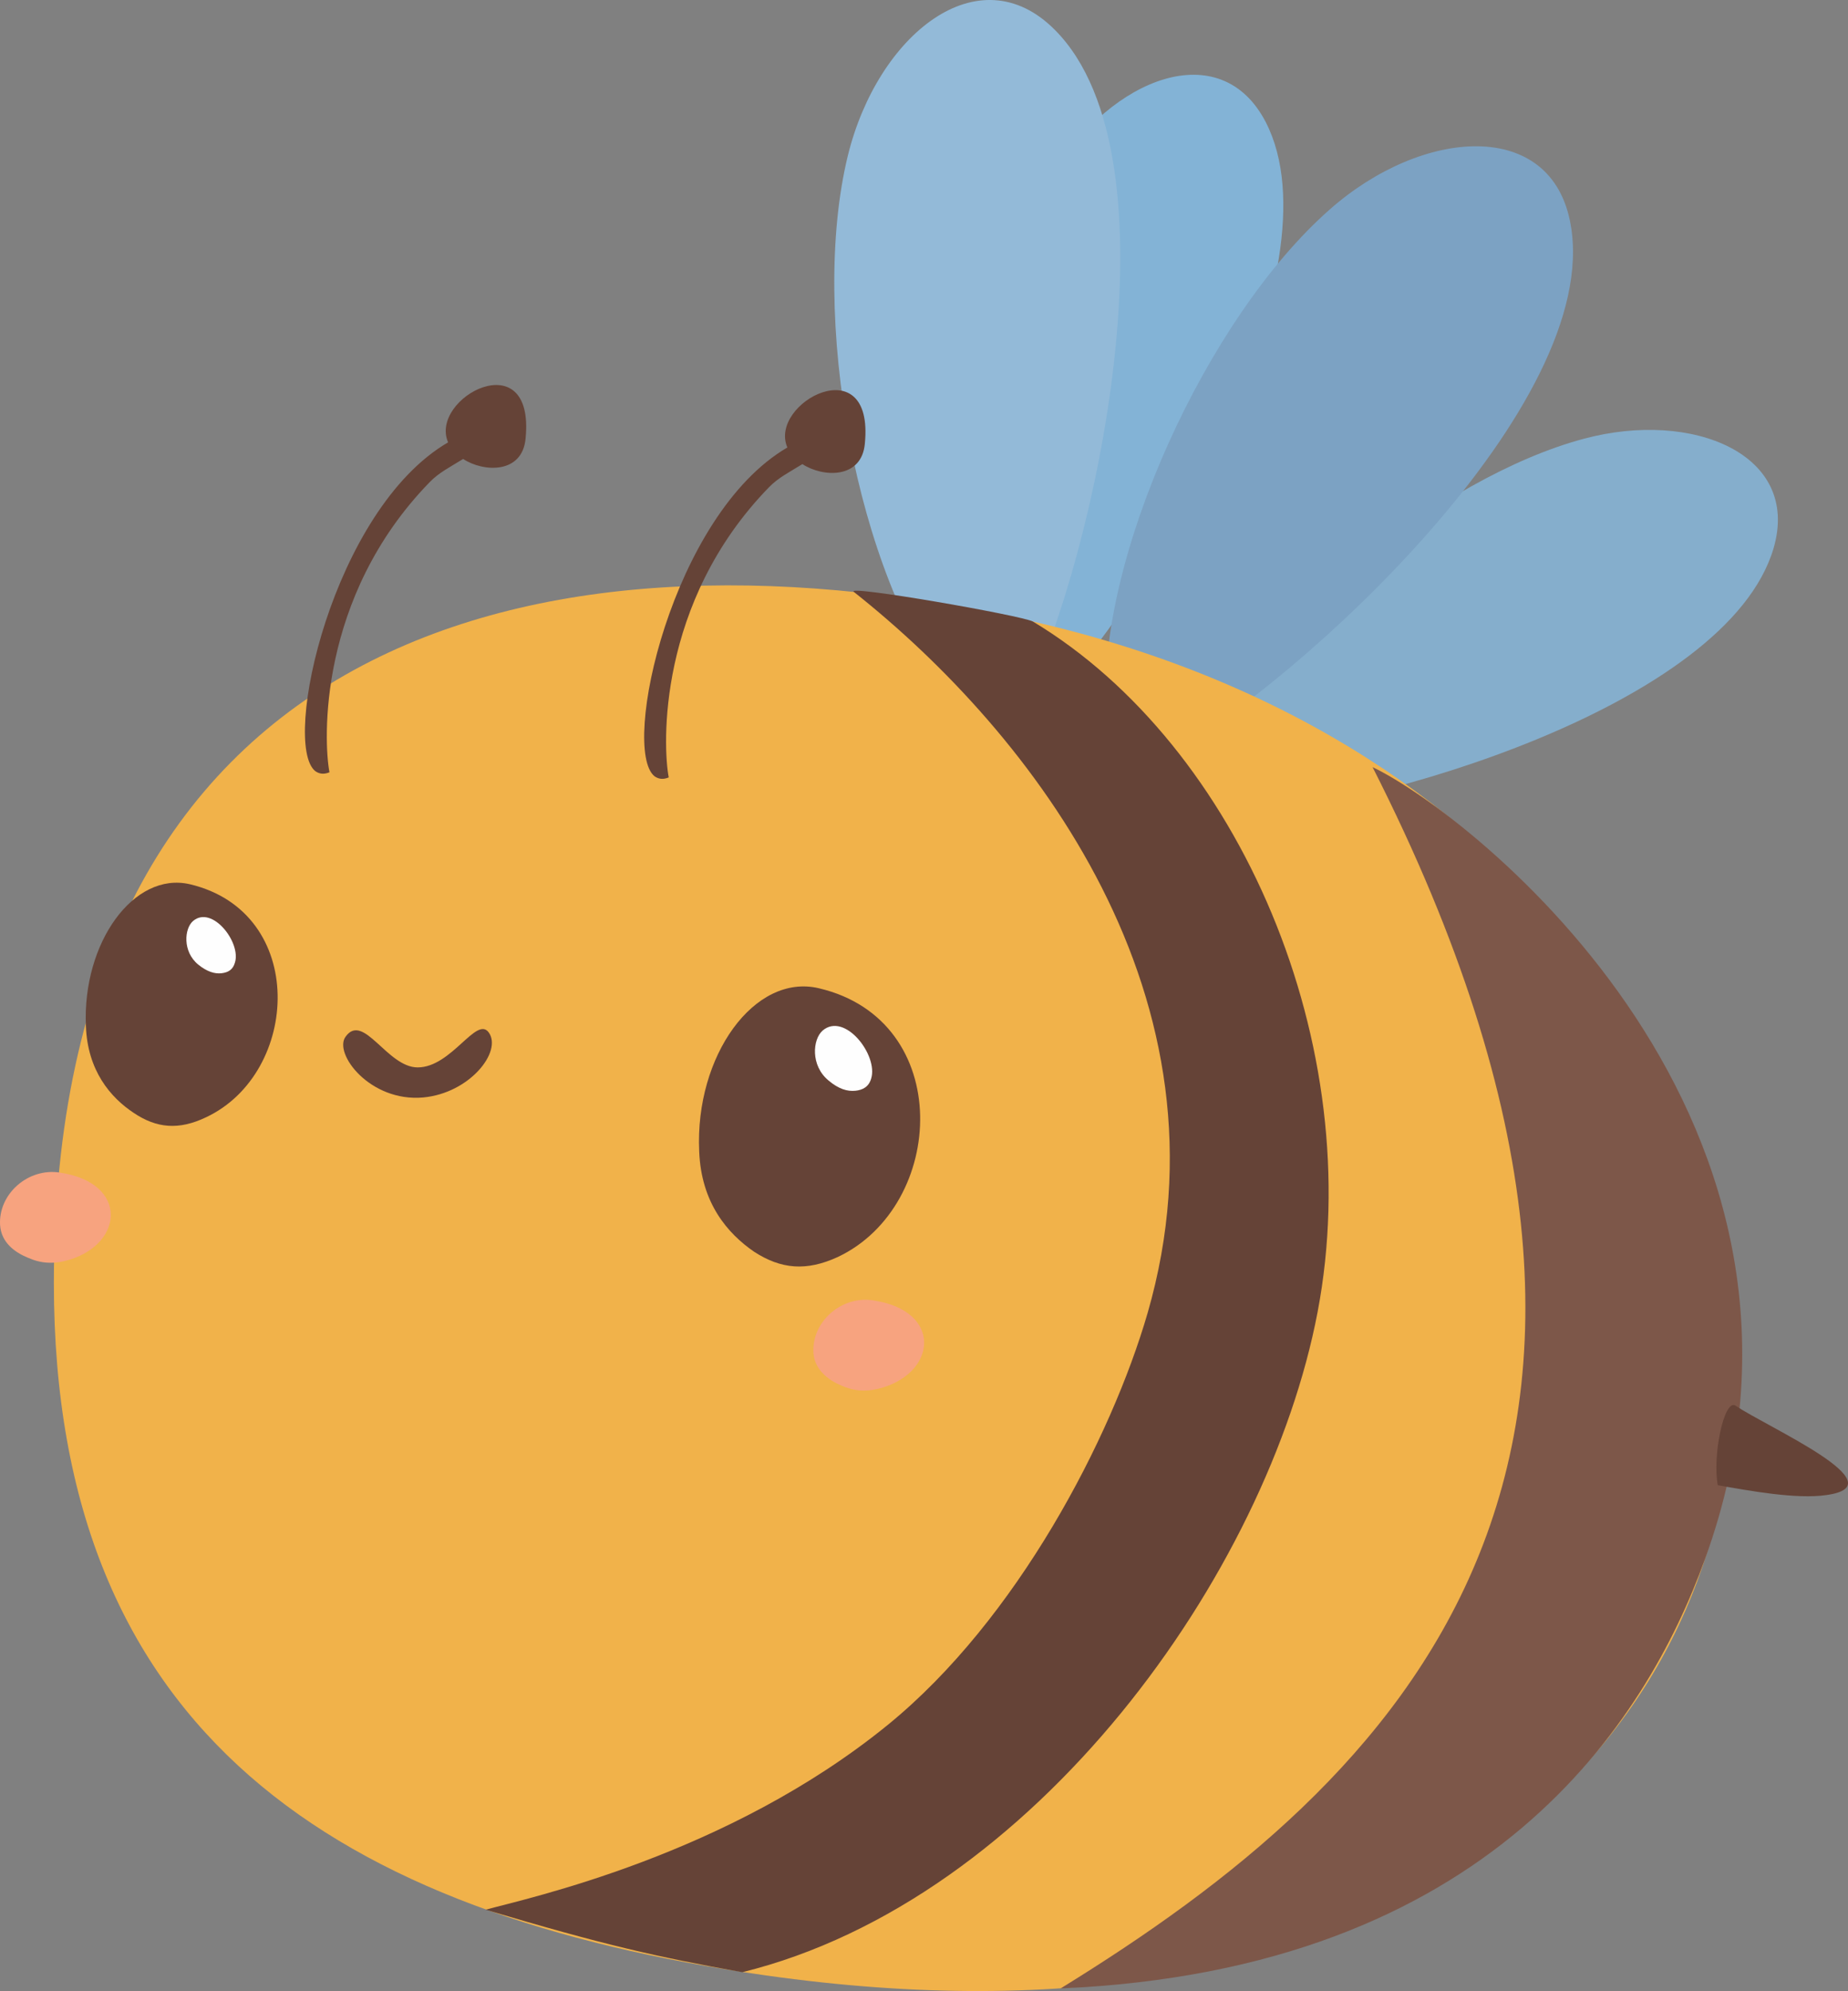 <svg id="Ñëîé_1" data-name="Ñëîé 1" xmlns="http://www.w3.org/2000/svg" viewBox="0 0 2783.48 2997.31"><rect x="0" y="0" width="2783.48" height="2997.31" fill="#808080" stroke="none"/><defs><style>.cls-1{fill:#83b3d6;}.cls-1,.cls-2,.cls-3,.cls-4,.cls-5,.cls-6,.cls-7,.cls-8,.cls-9{fill-rule:evenodd;}.cls-2{fill:#93bad8;}.cls-3{fill:#85aecc;}.cls-4{fill:#7ca2c3;}.cls-5{fill:#f1b24a;}.cls-6{fill:#654337;}.cls-7{fill:#fefefe;}.cls-8{fill:#7d5749;}.cls-9{fill:#f7a37f;}</style></defs><path class="cls-1" d="M2106.88,1162.14c-74.45-195.35-28-553.3,87.55-743.88,88.14-144.73,252.52-209,320.42-77.43C2628,561.2,2349.28,1042.42,2201,1198.47c-29.19,3-60.75-7.75-94.1-36.33Z" transform="translate(-608.26 -156.79)"/><path class="cls-2" d="M2041.36,1203.23c-143.53-181.05-214.41-573.54-156-812.37C1930,209.21,2082.46,85.92,2197.4,202.06c193,194.16,59.56,794.51-44.66,1007.72-29.78,13.11-66.71,12.51-111.38-6.55Z" transform="translate(-608.26 -156.79)"/><path class="cls-3" d="M2417.17,1294.35c81-193,362.12-419.88,576.52-477,163.79-44.08,327.57,23.22,285.88,165-70.28,237.64-604.51,393.08-818.92,403.21-23.82-17.87-38.71-47-43.48-91.13Z" transform="translate(-608.26 -156.79)"/><path class="cls-4" d="M2274.23,1228.25c-14.29-230.49,151.88-593.2,336.51-755.79,140-123.88,335.31-138.18,363.3,22.63,47.65,269.8-404.4,686.7-612.26,802.24-31.56-5.95-61.34-27.39-87.55-69.08Z" transform="translate(-608.26 -156.79)"/><path class="cls-5" d="M689.4,2088.26c0,680.75,429.41,951.14,1072,1042.26,1839.15,260.27,1906.45-1712.88,381.17-2042.83C1409.45,929.27,689.4,1120.45,689.4,2088.26Z" transform="translate(-608.26 -156.79)"/><path class="cls-6" d="M1128.94,1717.22c26.8-36.93,62.53,46.45,108.39,46.45,51.22,0,88.74-78.62,107.21-52.41,20.25,28.59-28.59,91.12-98.87,97.67-80.4,7.15-135.79-66.7-116.73-91.71Z" transform="translate(-608.26 -156.79)"/><path class="cls-6" d="M894.28,1487.92c178.08,42.28,166.16,284.09,24.42,350.79-41.1,19.66-74.45,16.68-109-6.55-35.14-23.23-69.69-63.72-72.07-131-5.36-125.08,72.07-232.88,156.64-213.22Z" transform="translate(-608.26 -156.79)"/><path class="cls-7" d="M899,1543.31c28.59-24.42,72.66,32.16,63.13,62.53-3,10.72-10.12,14.89-20.25,16.08s-22-2.38-35.13-13.1c-23.83-19.65-20.85-54.2-7.75-65.51Z" transform="translate(-608.26 -156.79)"/><path class="cls-6" d="M1841.84,1644.55c204.88,48.25,191.78,327,28.59,404.4-47.64,22-85.76,18.47-126.26-7.74-39.9-27.4-79.81-73.26-82.79-151.28-6.55-143.53,83.38-268.6,180.46-245.38Z" transform="translate(-608.26 -156.79)"/><path class="cls-7" d="M1847.2,1708.28c33.36-28.59,84,36.93,73.26,72.07-3.57,12.5-12.51,17.27-23.82,18.46-11.91,1.19-25-2.38-40.5-15.48-27.4-22.64-23.82-61.95-8.94-75Z" transform="translate(-608.26 -156.79)"/><path class="cls-6" d="M1894.26,1047.79C2163.46,1261,2473.75,1660,2336.77,2133.53c-54.79,188.79-196.54,461-390.7,619.4-241.8,197.13-543.76,261.46-606.3,278.73,179.87,53.6,257.29,70.87,386.53,94.1,440.13-108.4,791.53-599.75,866.57-994,76.23-400.23-117.33-852.27-428.82-1039.29-15.48-8.93-284.68-56-269.79-44.66Z" transform="translate(-608.26 -156.79)"/><path class="cls-8" d="M2675.65,1311.63C3209.29,2362.82,2715,2836.9,2205.74,3150.18c646.21-28,881.46-399.63,970.8-646.8,237.63-657.52-350.2-1119.69-500.89-1191.75Z" transform="translate(-608.26 -156.79)"/><path class="cls-6" d="M3358.78,2407.49c-44.66,6.55-116.13-6.55-163.18-14.89-8.34-44.07,9.52-131,26.8-119.71,47,32.16,247.16,119.71,136.38,134.6Z" transform="translate(-608.26 -156.79)"/><path class="cls-9" d="M1924,2114.47c102.44,15.48,95.89,106,14.3,131-23.83,7.15-42.88,6-63.13-3-19.66-8.34-39.91-23.83-41.69-48.84-3-46.46,41.69-87,90.52-79.21Z" transform="translate(-608.26 -156.79)"/><path class="cls-9" d="M698.93,1922.09c102.44,15.49,95.89,106,14.29,131-23.82,7.15-42.88,6-63.13-3-20.25-8.33-39.9-23.22-41.69-48.83-3-46.46,41.69-87,90.53-79.22Z" transform="translate(-608.26 -156.79)"/><path class="cls-6" d="M1399.92,816.7c14.3-145.92-145.91-61.34-116.73,6-173.91,101.25-251.33,453.23-200.11,494.92,6,4.17,12.5,5.36,21.44,1.79-8.94-45.86-17.87-263.25,150.68-436.56,14.29-14.89,31.56-23.23,50.62-35.14,31,20.25,89.34,22.63,94.1-31Z" transform="translate(-608.26 -156.79)"/><path class="cls-6" d="M1910.93,824.44c14.3-145.91-145.92-61.34-116.73,6-173.91,101.25-251.34,453.23-200.12,494.92,6,4.17,12.51,5.37,21.44,1.79-8.93-45.86-17.86-263.24,150.69-436.56,14.29-14.89,31.56-23.22,50.62-35.14,31,20.25,89.34,22.64,94.1-31Z" transform="translate(-608.26 -156.79)"/></svg>